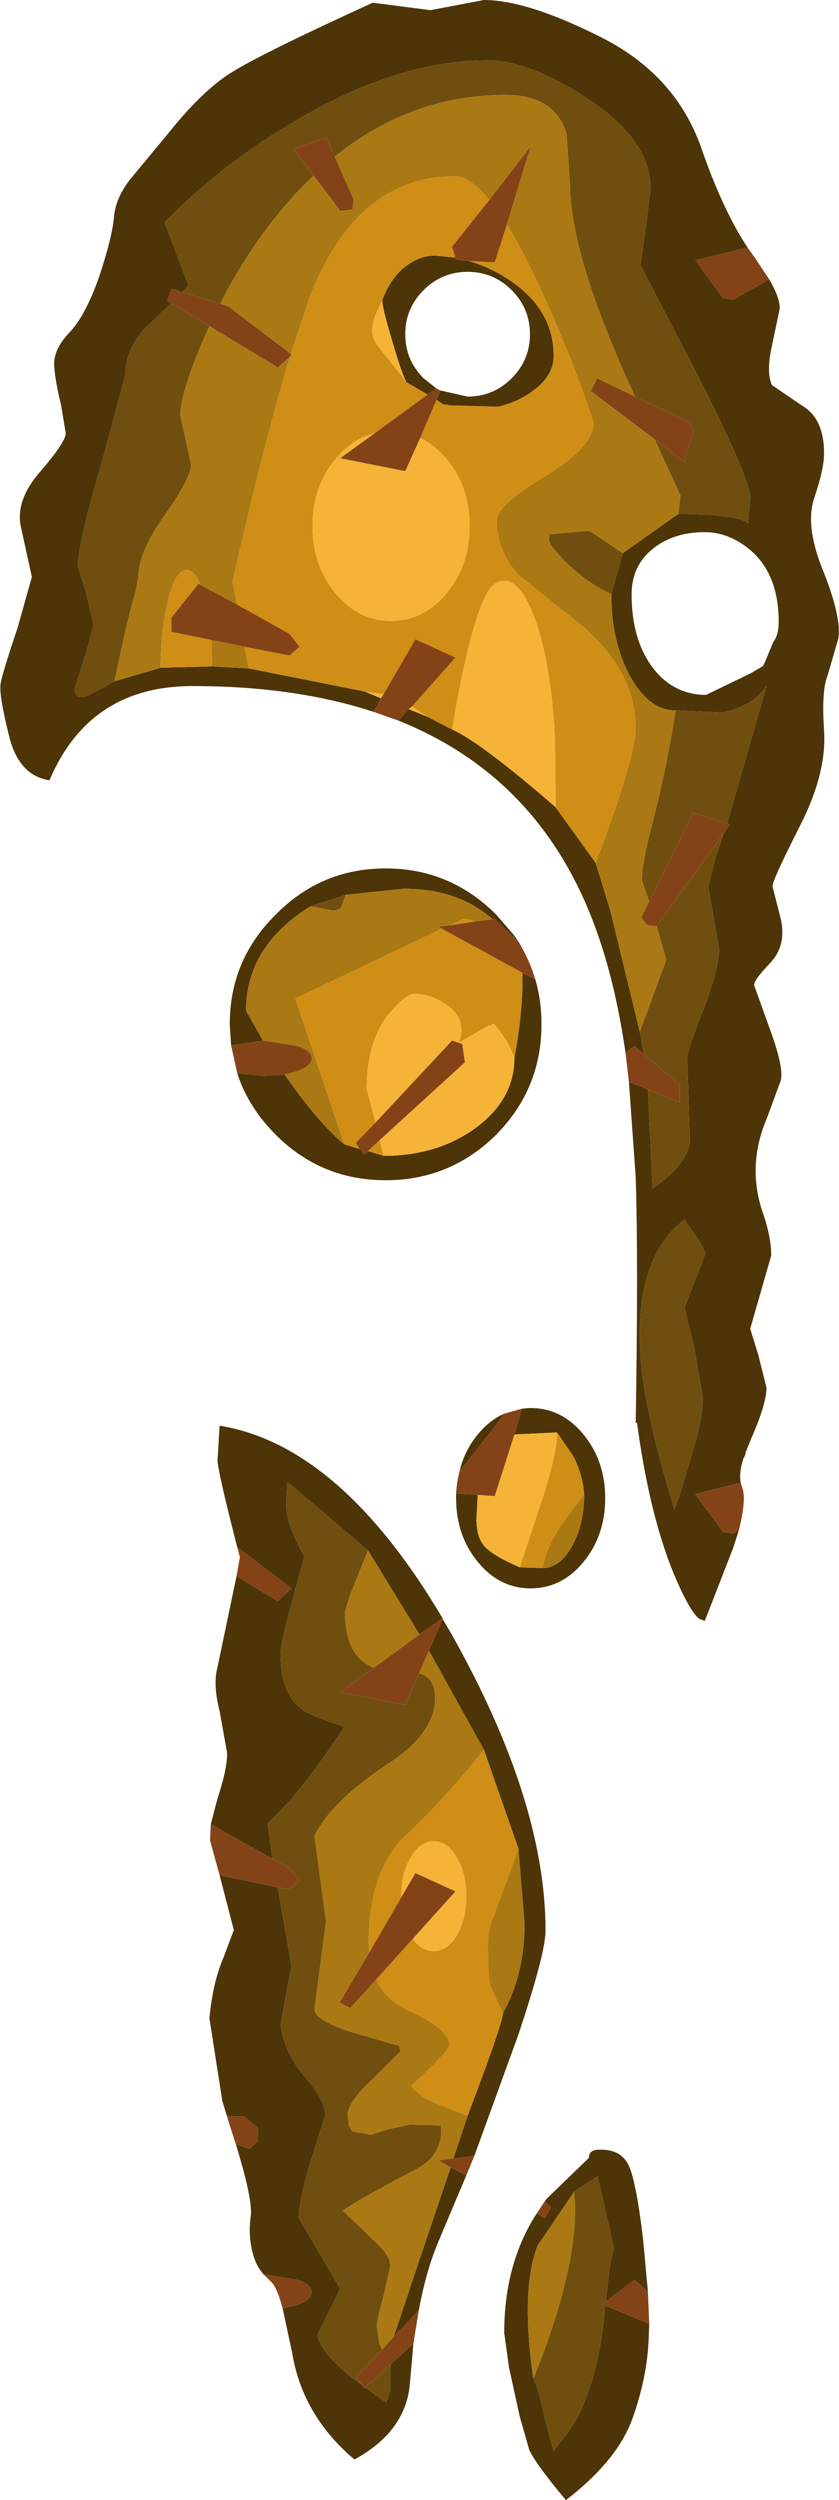 <?xml version="1.0" encoding="UTF-8" standalone="no"?>
<svg xmlns:ffdec="https://www.free-decompiler.com/flash" xmlns:xlink="http://www.w3.org/1999/xlink" ffdec:objectType="shape" height="184.4px" width="61.9px" xmlns="http://www.w3.org/2000/svg">
  <g transform="matrix(1.0, 0.0, 0.0, 1.0, -1.15, -1.5)">
    <path d="M51.2 39.4 Q55.7 39.45 56.35 40.1 L56.5 38.2 Q56.5 36.8 52.45 28.85 L48.4 21.05 48.8 18.25 49.15 15.4 Q49.15 11.75 44.3 8.65 40.1 5.95 37.1 5.95 30.55 5.95 23.05 10.35 17.55 13.55 13.3 17.9 L15.05 22.55 14.6 23.05 13.8 22.8 13.5 23.7 13.8 23.85 11.7 25.85 Q10.4 27.4 10.4 29.15 L8.65 35.65 Q6.9 41.55 6.9 43.3 L7.5 45.2 8.05 47.55 7.55 49.5 6.65 52.35 Q6.75 53.15 7.65 52.8 L9.6 51.75 13.0 50.75 16.8 50.65 19.5 50.8 28.05 52.5 29.25 53.0 28.7 54.0 Q22.9 52.1 15.35 52.1 7.75 52.1 4.8 59.05 2.5 58.7 1.8 55.7 1.05 52.7 1.2 51.9 1.35 51.05 2.45 47.8 L3.5 44.05 2.7 40.4 Q2.25 38.4 4.15 36.25 6.0 34.1 6.0 33.45 L5.65 31.35 Q5.25 29.75 5.15 28.55 5.05 27.3 6.25 26.05 7.45 24.8 8.45 21.95 9.4 19.1 9.55 17.6 9.65 16.05 10.9 14.55 L13.55 11.35 Q16.15 8.1 18.3 6.8 20.55 5.4 28.65 1.7 L32.9 2.25 34.75 1.9 36.85 1.5 Q40.05 1.5 45.5 4.25 50.95 7.0 52.85 12.3 54.45 16.95 56.3 19.75 L52.45 20.7 54.5 23.5 55.25 23.6 57.9 22.1 Q58.8 23.65 58.65 24.4 L58.05 27.25 Q57.7 29.0 58.1 29.9 L60.3 31.4 Q61.95 32.35 61.95 34.95 61.95 36.05 61.25 38.15 60.5 40.25 61.9 43.65 63.25 47.05 63.0 48.6 L62.2 51.35 Q61.75 52.45 61.95 55.4 62.15 58.6 60.1 62.55 58.05 66.6 58.15 66.9 L58.75 69.25 Q59.2 71.25 57.95 72.55 56.7 73.85 56.8 74.2 L57.95 77.4 Q59.0 80.25 58.75 81.2 L57.7 84.05 Q56.9 85.95 56.9 87.85 56.9 89.5 57.5 91.15 58.05 92.8 58.05 94.1 L56.5 99.5 57.1 101.45 57.7 103.85 Q57.7 105.05 56.55 107.65 L56.25 108.4 56.15 108.65 56.15 108.75 56.05 109.0 56.0 109.05 Q55.65 110.15 55.8 110.85 L52.45 111.7 54.5 114.5 55.25 114.6 55.65 114.4 55.25 115.65 53.15 121.05 52.75 120.9 Q52.05 120.4 50.85 117.55 49.05 113.15 48.15 106.45 L48.05 106.45 Q48.25 94.5 48.05 88.3 L47.55 81.3 48.95 81.85 49.3 89.15 Q51.85 87.4 52.05 85.7 L51.85 79.55 Q51.85 79.0 53.05 75.95 54.2 72.9 54.2 71.5 L53.8 69.2 53.4 66.9 54.0 64.55 54.55 62.95 55.0 62.3 54.8 62.25 57.7 52.1 Q56.75 53.55 54.5 54.05 L51.0 53.9 Q49.05 53.9 47.65 51.4 46.25 48.85 46.25 45.3 L47.1 42.3 51.2 39.4 M35.7 20.75 Q37.2 21.15 38.65 22.1 42.0 24.3 42.0 27.75 42.0 29.1 40.7 30.15 39.55 31.1 37.9 31.5 L35.15 31.45 34.3 31.4 34.15 31.35 34.05 31.35 33.9 31.35 33.35 31.0 33.65 30.3 35.65 30.75 Q37.55 30.75 38.9 29.4 40.25 28.05 40.25 26.15 40.25 24.25 38.9 22.9 37.55 21.55 35.65 21.55 33.75 21.55 32.4 22.9 31.05 24.25 31.05 26.15 31.05 28.05 32.4 29.4 L33.35 30.15 32.7 30.6 31.15 29.7 Q30.85 29.25 30.1 26.7 29.35 24.2 29.35 23.65 30.0 21.9 31.2 21.05 32.2 20.35 33.25 20.35 L34.75 20.5 34.8 20.65 35.7 20.75 M45.1 65.15 L46.2 68.75 48.35 77.6 48.65 79.25 47.95 78.65 47.3 79.15 Q46.6 74.35 45.35 70.7 41.4 59.0 30.55 54.65 L31.3 53.8 32.65 54.35 34.5 55.3 Q36.55 56.2 42.05 60.95 L42.15 61.05 45.1 65.15 M57.45 50.6 L57.6 50.3 58.2 48.85 Q58.6 48.35 58.6 47.35 58.6 43.7 56.3 41.9 54.8 40.75 53.15 40.75 50.85 40.75 49.35 41.95 47.75 43.2 47.75 45.35 47.75 48.55 49.2 50.6 50.75 52.75 53.25 52.75 L56.55 51.15 57.4 50.65 57.45 50.65 57.45 50.6 M18.2 78.6 L18.1 77.05 Q18.1 72.3 21.5 68.95 24.85 65.55 29.6 65.55 34.35 65.55 37.75 68.95 L39.05 70.45 39.4 70.95 37.6 69.25 37.5 69.3 Q34.95 67.05 30.95 67.05 L26.65 67.5 24.05 68.35 Q19.3 71.3 19.3 76.05 L20.55 78.25 18.2 78.6 M40.65 73.75 Q41.1 75.3 41.1 77.05 41.1 81.8 37.75 85.2 34.35 88.55 29.6 88.55 24.85 88.55 21.5 85.2 19.45 83.15 18.65 80.65 L20.6 80.85 22.15 80.75 Q24.65 84.35 26.55 85.9 L27.7 86.25 28.0 86.65 28.3 86.4 29.45 86.75 Q33.45 86.75 36.3 84.65 39.1 82.55 39.1 79.55 39.75 76.0 39.7 73.25 L40.65 73.75 M51.65 97.95 L53.2 93.95 52.8 93.1 51.65 91.45 Q47.65 94.5 48.5 102.6 48.95 106.45 50.9 112.8 L51.25 111.95 52.45 107.9 Q53.0 106.0 53.0 104.55 L52.35 100.8 51.65 97.95 M44.25 111.7 Q44.15 110.3 43.45 108.9 L42.25 107.15 39.1 107.3 39.65 105.4 40.2 105.35 40.3 105.35 Q42.6 105.35 44.2 107.3 45.8 109.25 45.8 112.0 45.8 114.75 44.2 116.7 42.6 118.65 40.3 118.65 38.0 118.65 36.4 116.7 34.8 114.75 34.8 112.0 L34.8 111.65 36.4 111.75 36.3 113.5 Q36.3 114.95 36.95 115.6 37.55 116.25 39.5 117.1 L41.2 117.15 Q42.45 117.15 43.35 115.55 44.25 113.95 44.25 111.7 M35.05 110.05 Q35.4 108.5 36.4 107.3 37.3 106.2 38.4 105.75 L35.05 110.05 M32.1 122.05 L28.3 115.85 22.35 110.8 22.25 112.45 Q22.25 113.85 23.6 116.3 L22.75 119.45 Q21.85 122.65 21.85 123.5 21.85 126.4 23.4 127.55 24.0 128.05 26.55 128.85 24.25 132.4 22.3 134.55 L20.9 136.0 21.25 138.6 16.7 136.05 17.2 134.15 Q17.95 131.85 17.9 130.75 L17.35 127.7 Q16.85 125.7 17.2 124.45 L18.6 117.75 21.65 119.6 22.65 118.65 18.65 115.6 Q17.2 109.95 17.2 109.2 L17.35 106.65 Q26.25 108.1 33.8 120.85 L32.1 122.05 M21.65 140.7 L21.8 141.6 22.65 146.45 21.85 150.85 Q22.15 153.0 23.75 154.8 25.15 156.45 25.15 157.5 L24.2 160.5 Q23.2 163.65 23.2 165.1 L26.25 170.3 24.6 173.65 Q24.6 174.75 26.85 176.65 L27.85 177.4 28.0 177.65 28.1 177.6 29.65 178.7 29.95 177.8 29.95 176.1 29.95 175.9 31.65 174.35 31.4 177.2 Q31.15 180.8 27.3 182.9 23.45 179.65 22.7 175.0 L22.0 171.75 23.1 171.5 Q24.15 171.1 24.15 170.55 24.15 170.0 23.1 169.65 L20.6 169.25 Q20.05 168.65 19.8 167.7 19.45 166.4 19.65 164.95 19.8 163.7 18.55 159.65 L19.55 160.0 20.15 159.45 20.2 158.45 19.15 157.6 17.9 157.6 17.55 156.45 16.6 150.35 Q16.85 147.7 17.65 145.85 L18.4 143.85 17.35 139.8 21.65 140.7 M32.8 123.25 L33.8 120.9 34.45 122.0 Q41.4 134.35 41.4 143.9 41.4 145.55 39.4 151.55 L36.15 160.5 34.6 160.7 35.65 157.55 Q38.25 150.7 38.25 150.0 39.85 147.15 39.85 143.4 L39.4 137.85 36.85 130.55 32.8 123.25 M34.4 161.35 L35.55 161.95 33.55 166.7 Q32.6 168.9 32.05 171.9 L30.2 173.85 31.85 168.9 34.4 161.35 M49.05 172.9 L49.0 174.2 Q48.85 177.05 47.75 180.05 46.6 183.05 42.9 185.9 40.65 183.2 40.2 182.2 L39.5 179.75 38.7 176.1 38.35 173.55 Q38.35 168.45 40.75 164.75 L41.35 165.1 41.8 164.3 41.35 163.85 41.5 163.65 44.6 160.65 Q44.6 160.05 45.35 160.05 46.85 160.0 47.45 161.05 48.05 162.05 48.6 166.7 L48.95 170.5 47.95 169.65 45.85 171.25 Q46.2 167.8 46.45 167.35 L45.25 162.0 43.5 163.15 40.8 167.15 Q39.55 170.45 40.5 176.95 40.9 177.7 41.3 179.7 L42.0 182.3 42.45 181.65 Q44.75 179.2 45.6 173.45 L45.8 171.55 49.05 172.9" fill="#4d3507" fill-rule="evenodd" stroke="none"/>
    <path d="M14.6 23.05 L15.05 22.55 13.3 17.9 Q17.55 13.55 23.05 10.35 30.55 5.95 37.1 5.95 40.1 5.95 44.3 8.65 49.15 11.75 49.15 15.4 L48.8 18.25 48.4 21.05 52.45 28.85 Q56.5 36.8 56.5 38.2 L56.35 40.1 Q55.7 39.45 51.2 39.4 L51.35 38.05 49.45 33.9 51.65 35.6 52.3 33.25 52.1 32.7 48.0 30.75 47.3 29.2 Q43.25 20.1 43.2 15.1 L42.95 11.35 Q42.05 8.5 38.45 8.5 31.5 8.5 25.85 13.05 L25.25 11.65 22.8 12.5 24.3 14.45 Q22.1 16.5 20.15 19.3 18.6 21.5 17.4 23.9 L14.6 23.05 M47.1 42.3 L46.25 45.3 Q44.9 44.75 43.3 43.35 41.85 42.0 41.65 41.35 L41.7 40.75 41.7 40.9 44.65 40.65 47.1 42.3 M51.0 53.9 L54.5 54.05 Q56.75 53.55 57.7 52.1 L54.8 62.25 52.3 61.45 49.05 68.0 48.5 66.4 Q48.5 65.25 49.25 62.35 50.3 58.3 51.0 53.9 M54.55 62.95 L54.0 64.55 53.4 66.9 53.8 69.2 54.2 71.5 Q54.2 72.9 53.05 75.95 51.85 79.0 51.85 79.55 L52.05 85.7 Q51.85 87.4 49.3 89.15 L48.95 81.85 51.3 82.8 51.3 81.5 48.65 79.25 48.35 77.6 50.3 72.3 49.6 69.8 54.55 62.95 M9.6 51.75 L7.65 52.8 Q6.75 53.15 6.65 52.35 L7.55 49.5 8.05 47.55 7.5 45.2 6.9 43.3 Q6.9 41.55 8.65 35.65 L10.4 29.15 Q10.4 27.4 11.7 25.85 L13.8 23.85 16.6 25.55 15.85 27.25 Q14.45 30.75 14.45 32.1 L14.85 33.95 15.25 35.75 Q15.25 36.75 13.3 39.5 11.35 42.25 11.35 44.1 L11.15 45.15 Q10.6 46.9 9.6 51.75 M24.05 68.35 L26.65 67.5 26.35 68.35 Q26.25 68.65 25.65 68.65 L24.05 68.35 M51.65 97.95 L52.35 100.8 53.0 104.55 Q53.0 106.0 52.45 107.9 L51.25 111.95 50.9 112.8 Q48.95 106.45 48.5 102.6 47.65 94.5 51.65 91.45 L52.8 93.1 53.2 93.95 51.65 97.95 M28.3 115.85 L27.0 119.1 26.6 120.35 Q26.6 123.7 28.75 124.5 L26.25 126.3 31.05 127.25 32.05 124.95 32.2 124.95 Q33.25 125.3 33.25 126.75 33.25 129.3 29.85 131.55 25.65 134.3 24.35 136.9 L25.2 143.2 24.35 149.7 Q24.35 150.45 26.85 151.3 L30.6 152.4 30.7 152.8 28.7 154.8 Q26.8 156.55 26.8 157.5 L26.9 158.3 27.15 158.7 28.5 158.95 29.75 158.55 31.35 158.2 33.5 158.25 33.6 158.3 33.65 158.1 33.7 158.65 Q33.7 160.55 31.75 161.55 27.45 163.8 26.45 164.55 L29.05 167.05 Q29.95 167.95 29.95 168.6 L29.45 170.85 Q28.95 172.6 28.95 173.1 L29.15 174.4 29.35 174.8 27.4 176.8 27.85 177.4 26.85 176.65 Q24.6 174.75 24.6 173.65 L26.25 170.3 23.2 165.1 Q23.2 163.65 24.2 160.5 L25.15 157.5 Q25.15 156.45 23.75 154.8 22.15 153.0 21.85 150.85 L22.65 146.45 21.8 141.6 21.65 140.7 22.5 140.85 23.25 140.2 22.5 139.25 21.25 138.6 20.9 136.0 22.3 134.55 Q24.25 132.4 26.55 128.85 24.0 128.05 23.4 127.55 21.85 126.4 21.85 123.5 21.85 122.65 22.75 119.45 L23.6 116.3 Q22.25 113.85 22.25 112.45 L22.35 110.8 28.3 115.85 M29.95 176.1 L29.95 177.8 29.65 178.7 28.1 177.6 29.9 175.95 29.95 176.1 M45.8 171.55 L45.6 173.45 Q44.75 179.2 42.45 181.65 L42.0 182.3 41.3 179.7 Q40.9 177.7 40.5 176.95 44.05 168.1 43.5 163.15 L45.25 162.0 46.45 167.35 Q46.2 167.8 45.85 171.25 L45.55 171.45 45.8 171.55" fill="#704e0f" fill-rule="evenodd" stroke="none"/>
    <path d="M51.2 39.4 L47.1 42.3 44.65 40.65 41.7 40.9 41.7 40.75 41.65 41.35 Q41.85 42.0 43.3 43.35 44.9 44.75 46.25 45.3 46.25 48.85 47.65 51.4 49.05 53.9 51.0 53.9 50.3 58.3 49.25 62.35 48.5 65.25 48.5 66.4 L49.05 68.0 48.45 69.15 48.9 69.75 49.6 69.8 50.3 72.3 48.35 77.6 46.2 68.75 45.1 65.15 Q48.05 57.35 48.05 55.2 48.05 50.5 42.95 46.75 L39.4 43.9 Q37.8 42.15 37.8 39.9 37.8 38.75 41.4 36.6 44.95 34.45 44.95 32.65 43.4 28.05 41.35 23.5 39.85 20.15 38.55 18.05 L40.3 12.3 37.25 16.25 Q35.8 14.5 34.7 14.5 27.5 14.5 24.0 23.4 L22.6 27.6 18.0 24.1 17.4 23.9 Q18.6 21.5 20.15 19.3 22.1 16.5 24.3 14.45 L26.25 17.05 27.15 16.95 27.25 16.25 25.85 13.05 Q31.5 8.5 38.45 8.5 42.05 8.5 42.95 11.35 L43.2 15.1 Q43.25 20.1 47.3 29.2 L48.0 30.75 45.2 29.4 44.75 30.35 49.45 33.9 51.35 38.05 51.2 39.4 M19.5 50.8 L16.8 50.65 16.75 48.7 19.2 49.2 19.5 50.8 M13.0 50.75 L9.6 51.75 Q10.6 46.9 11.15 45.15 L11.35 44.1 Q11.35 42.25 13.3 39.5 15.25 36.75 15.25 35.75 L14.85 33.95 14.45 32.1 Q14.45 30.75 15.85 27.25 L16.6 25.55 21.65 28.6 22.55 27.8 Q20.75 33.7 18.3 44.4 L18.65 46.1 15.95 44.65 Q15.45 43.45 14.85 43.55 14.05 43.65 13.55 45.8 13.0 47.95 13.0 50.75 M20.55 78.25 L19.3 76.05 Q19.3 71.3 24.05 68.35 L25.65 68.65 Q26.25 68.65 26.35 68.35 L26.65 67.5 30.95 67.05 Q34.95 67.05 37.5 69.3 L36.3 69.45 35.4 69.25 34.35 69.75 33.5 69.85 33.75 70.0 22.95 75.15 26.55 85.9 Q24.65 84.35 22.15 80.75 L23.1 80.5 Q24.15 80.1 24.15 79.55 24.15 79.0 23.1 78.65 L20.6 78.25 20.55 78.25 M44.25 111.7 Q44.25 113.95 43.35 115.55 42.45 117.15 41.2 117.15 41.4 115.65 42.75 113.7 L44.25 111.7 M28.75 124.5 Q26.6 123.7 26.6 120.35 L27.0 119.1 28.3 115.85 32.1 122.05 28.75 124.5 M29.35 174.8 L29.15 174.4 28.95 173.1 Q28.95 172.6 29.45 170.85 L29.95 168.6 Q29.95 167.95 29.05 167.05 L26.45 164.55 Q27.45 163.8 31.75 161.55 33.7 160.55 33.7 158.65 L33.65 158.1 33.6 158.3 33.5 158.25 31.35 158.2 29.75 158.55 28.5 158.95 27.15 158.7 26.9 158.3 26.8 157.5 Q26.8 156.55 28.7 154.8 L30.7 152.8 30.6 152.4 26.85 151.3 Q24.35 150.45 24.35 149.7 L25.2 143.2 24.35 136.9 Q25.65 134.3 29.85 131.55 33.25 129.3 33.25 126.75 33.25 125.3 32.2 124.95 L32.05 124.95 32.8 123.25 36.85 130.55 Q34.2 133.95 30.6 137.35 28.35 140.05 28.35 144.8 L28.4 145.5 26.2 149.2 27.0 149.6 28.9 147.5 Q29.6 149.05 31.35 149.8 34.3 151.15 34.3 152.35 34.3 152.75 31.5 155.35 32.05 156.1 33.25 156.6 L35.65 157.55 34.6 160.7 33.5 160.85 34.4 161.35 31.85 168.9 30.2 173.85 29.35 174.8 M39.4 137.85 L39.85 143.4 Q39.85 147.15 38.25 150.0 L37.4 148.15 Q37.15 147.65 37.15 144.95 37.15 143.95 37.4 143.3 L39.4 137.85 M29.95 175.9 L29.95 176.1 29.9 175.95 29.95 175.9 M40.5 176.95 Q39.55 170.45 40.8 167.15 L43.5 163.15 Q44.05 168.1 40.5 176.95" fill="#ab7913" fill-rule="evenodd" stroke="none"/>
    <path d="M28.05 52.5 L19.5 50.8 19.2 49.2 22.5 49.85 23.25 49.2 22.5 48.25 18.65 46.1 18.3 44.4 Q20.75 33.7 22.55 27.8 L22.65 27.65 22.6 27.6 24.0 23.4 Q27.5 14.5 34.7 14.5 35.8 14.5 37.25 16.25 L34.5 19.7 34.75 20.5 33.25 20.35 Q32.2 20.35 31.2 21.05 30.0 21.9 29.35 23.65 L28.95 24.5 Q28.6 25.3 28.6 25.9 28.6 26.35 28.9 26.85 L31.15 29.7 32.7 30.6 28.8 33.45 Q27.15 33.85 25.9 35.35 24.2 37.4 24.2 40.3 24.2 43.2 25.9 45.25 27.6 47.3 30.0 47.3 32.4 47.3 34.1 45.25 35.8 43.2 35.8 40.3 35.8 37.4 34.1 35.35 33.2 34.3 32.15 33.8 L33.35 31.0 33.9 31.35 34.05 31.35 34.15 31.35 34.3 31.4 37.9 31.5 Q39.55 31.1 40.7 30.15 42.0 29.1 42.0 27.75 42.0 24.3 38.65 22.1 37.2 21.15 35.7 20.75 L37.65 20.85 38.55 18.05 Q39.85 20.15 41.35 23.5 43.4 28.05 44.95 32.65 44.95 34.45 41.4 36.6 37.8 38.75 37.8 39.9 37.8 42.15 39.4 43.9 L42.95 46.75 Q48.05 50.5 48.05 55.2 48.05 57.35 45.1 65.15 L42.15 61.05 42.1 56.2 Q41.85 50.55 40.6 47.1 39.3 43.65 37.75 44.5 36.2 45.3 34.5 55.3 L32.65 54.35 31.55 53.6 34.75 50.0 31.8 48.65 29.45 52.7 28.05 52.5 M16.8 50.65 L13.0 50.75 Q13.0 47.95 13.55 45.8 14.05 43.65 14.85 43.55 15.45 43.45 15.95 44.65 L15.8 44.55 13.8 47.05 13.8 48.1 16.75 48.7 16.8 50.65 M34.35 69.75 L35.4 69.25 36.3 69.45 34.35 69.75 M33.75 70.0 L39.7 73.25 Q39.75 76.0 39.1 79.55 38.75 78.4 37.6 77.0 L37.0 77.25 35.0 78.4 Q35.65 76.6 34.0 75.55 32.85 74.8 31.75 74.8 31.1 74.8 29.9 76.2 28.2 78.3 28.2 81.8 L28.85 84.3 27.4 85.8 27.7 86.25 26.55 85.9 22.95 75.15 33.75 70.0 M29.15 85.6 L29.45 86.75 28.3 86.4 29.15 85.6 M42.25 107.15 L43.45 108.9 Q44.15 110.3 44.25 111.7 L42.75 113.7 Q41.4 115.65 41.2 117.15 L39.5 117.1 41.05 112.4 Q42.25 108.8 42.25 107.15 M36.85 130.55 L39.4 137.85 37.4 143.3 Q37.15 143.95 37.15 144.95 37.15 147.65 37.4 148.15 L38.25 150.0 Q38.25 150.7 35.65 157.55 L33.25 156.6 Q32.05 156.1 31.5 155.35 34.3 152.75 34.3 152.35 34.3 151.15 31.35 149.8 29.6 149.05 28.9 147.5 L31.6 144.5 Q32.25 145.4 33.15 145.4 34.15 145.4 34.85 144.25 35.55 143.05 35.55 141.35 35.55 139.65 34.85 138.5 34.15 137.3 33.15 137.3 32.15 137.3 31.45 138.5 30.75 139.65 30.75 141.35 L30.75 141.45 28.4 145.5 28.35 144.8 Q28.35 140.05 30.6 137.35 34.2 133.95 36.85 130.55" fill="#cf8e15" fill-rule="evenodd" stroke="none"/>
    <path d="M29.25 53.0 L28.05 52.5 29.45 52.7 29.25 53.0 M29.35 23.65 Q29.35 24.2 30.1 26.7 30.85 29.25 31.15 29.7 L28.9 26.85 Q28.6 26.35 28.6 25.9 28.6 25.3 28.95 24.5 L29.35 23.65 M34.3 31.4 L35.15 31.45 37.9 31.5 34.3 31.4 M32.15 33.8 Q33.2 34.3 34.1 35.35 35.8 37.4 35.8 40.3 35.8 43.2 34.1 45.25 32.4 47.3 30.0 47.3 27.6 47.3 25.9 45.25 24.2 43.2 24.2 40.3 24.2 37.4 25.9 35.35 27.15 33.85 28.8 33.45 L26.25 35.3 31.05 36.25 32.15 33.8 M31.3 53.8 L31.55 53.6 32.65 54.35 31.3 53.8 M34.5 55.3 Q36.2 45.3 37.75 44.5 39.3 43.65 40.6 47.1 41.85 50.55 42.1 56.2 L42.15 61.05 42.05 60.95 Q36.55 56.2 34.5 55.3 M29.15 85.6 L35.45 79.85 35.25 78.5 34.5 78.25 28.85 84.3 28.2 81.8 Q28.2 78.3 29.9 76.2 31.1 74.8 31.75 74.8 32.85 74.8 34.0 75.55 35.65 76.6 35.0 78.4 L37.0 77.25 37.6 77.0 Q38.75 78.4 39.1 79.55 39.1 82.55 36.3 84.65 33.45 86.75 29.45 86.75 L29.15 85.6 M39.5 117.1 Q37.55 116.25 36.95 115.6 36.3 114.95 36.3 113.5 L36.4 111.75 37.65 111.85 39.1 107.3 42.25 107.15 Q42.25 108.8 41.05 112.4 L39.5 117.1 M30.75 141.45 L30.75 141.35 Q30.75 139.65 31.45 138.5 32.15 137.3 33.15 137.3 34.15 137.3 34.85 138.5 35.55 139.65 35.55 141.35 35.55 143.05 34.85 144.25 34.15 145.4 33.15 145.4 32.25 145.4 31.6 144.5 L34.75 141.0 31.8 139.65 30.75 141.45" fill="#f5b438" fill-rule="evenodd" stroke="none"/>
    <path d="M54.8 62.25 L55.0 62.3 54.55 62.95 49.6 69.8 48.9 69.75 48.45 69.15 49.05 68.0 52.3 61.45 54.8 62.25 M48.95 81.85 L47.55 81.3 47.3 79.15 47.95 78.65 48.65 79.25 51.3 81.5 51.3 82.8 48.95 81.85 M55.65 114.4 L55.25 114.6 54.5 114.5 52.45 111.7 55.8 110.85 55.9 111.2 Q56.25 112.05 55.65 114.4 M57.9 22.1 L55.25 23.6 54.5 23.5 52.45 20.7 56.3 19.75 56.8 20.45 57.9 22.1 M28.7 54.0 L29.25 53.0 29.45 52.7 31.8 48.65 34.75 50.0 31.55 53.6 31.3 53.8 30.55 54.65 28.7 54.0 M13.8 23.85 L13.5 23.7 13.8 22.8 14.6 23.05 17.4 23.9 18.0 24.1 22.6 27.6 22.65 27.65 22.55 27.8 21.65 28.6 16.6 25.55 13.8 23.85 M24.3 14.45 L22.8 12.5 25.25 11.65 25.85 13.05 27.25 16.25 27.15 16.95 26.25 17.05 24.3 14.45 M48.0 30.75 L52.1 32.7 52.3 33.25 51.65 35.6 49.45 33.9 44.75 30.35 45.2 29.4 48.0 30.75 M35.7 20.75 L34.8 20.65 34.75 20.5 34.5 19.7 37.25 16.25 40.3 12.3 38.55 18.05 37.65 20.85 35.7 20.75 M32.7 30.6 L33.35 30.15 33.65 30.3 33.35 31.0 32.15 33.8 31.05 36.25 26.25 35.3 28.8 33.45 32.7 30.6 M57.4 50.65 L57.45 50.6 57.45 50.65 57.4 50.65 M18.65 46.1 L22.5 48.25 23.25 49.2 22.5 49.85 19.2 49.2 16.75 48.7 13.8 48.1 13.8 47.05 15.8 44.55 15.95 44.65 18.65 46.1 M18.2 78.6 L20.55 78.25 20.6 78.25 23.1 78.65 Q24.15 79.0 24.15 79.55 24.15 80.1 23.1 80.5 L22.15 80.75 20.6 80.85 18.65 80.65 18.2 78.6 M37.5 69.3 L37.6 69.25 39.4 70.95 Q40.2 72.25 40.65 73.75 L39.7 73.25 33.75 70.0 33.5 69.85 34.35 69.75 36.3 69.45 37.5 69.3 M28.85 84.3 L34.5 78.25 35.25 78.5 35.45 79.85 29.15 85.6 28.3 86.4 28.0 86.65 27.7 86.25 27.4 85.8 28.85 84.3 M36.4 111.75 L34.8 111.65 Q34.85 110.8 35.05 110.05 L38.4 105.75 39.65 105.4 39.1 107.3 37.65 111.85 36.4 111.75 M28.75 124.5 L32.1 122.05 33.8 120.85 33.8 120.9 32.8 123.25 32.05 124.95 31.05 127.25 26.25 126.3 28.75 124.5 M21.25 138.6 L22.5 139.25 23.25 140.2 22.5 140.85 21.65 140.7 17.35 139.8 16.65 137.25 16.7 136.05 21.25 138.6 M27.85 177.4 L27.4 176.8 29.35 174.8 30.2 173.85 32.05 171.9 31.65 174.35 29.95 175.9 29.9 175.95 28.1 177.6 28.0 177.65 27.85 177.4 M18.65 115.6 L22.65 118.65 21.65 119.6 18.6 117.75 18.85 116.35 18.65 115.6 M34.6 160.7 L36.15 160.5 35.55 161.95 34.4 161.35 33.5 160.85 34.6 160.7 M28.4 145.5 L30.75 141.45 31.8 139.65 34.75 141.0 31.6 144.5 28.9 147.5 27.0 149.6 26.2 149.2 28.4 145.5 M20.6 169.25 L23.1 169.65 Q24.15 170.0 24.15 170.55 24.15 171.1 23.1 171.5 L22.0 171.75 Q21.55 170.05 21.05 169.7 L20.6 169.25 M18.55 159.65 L18.1 158.25 17.9 157.6 19.15 157.6 20.2 158.45 20.15 159.45 19.55 160.0 18.55 159.65 M40.75 164.75 L41.35 163.85 41.8 164.3 41.35 165.1 40.75 164.75 M48.95 170.5 L49.05 172.9 45.8 171.55 45.55 171.45 45.85 171.25 47.95 169.65 48.95 170.5" fill="#844317" fill-rule="evenodd" stroke="none"/>
  </g>
</svg>
